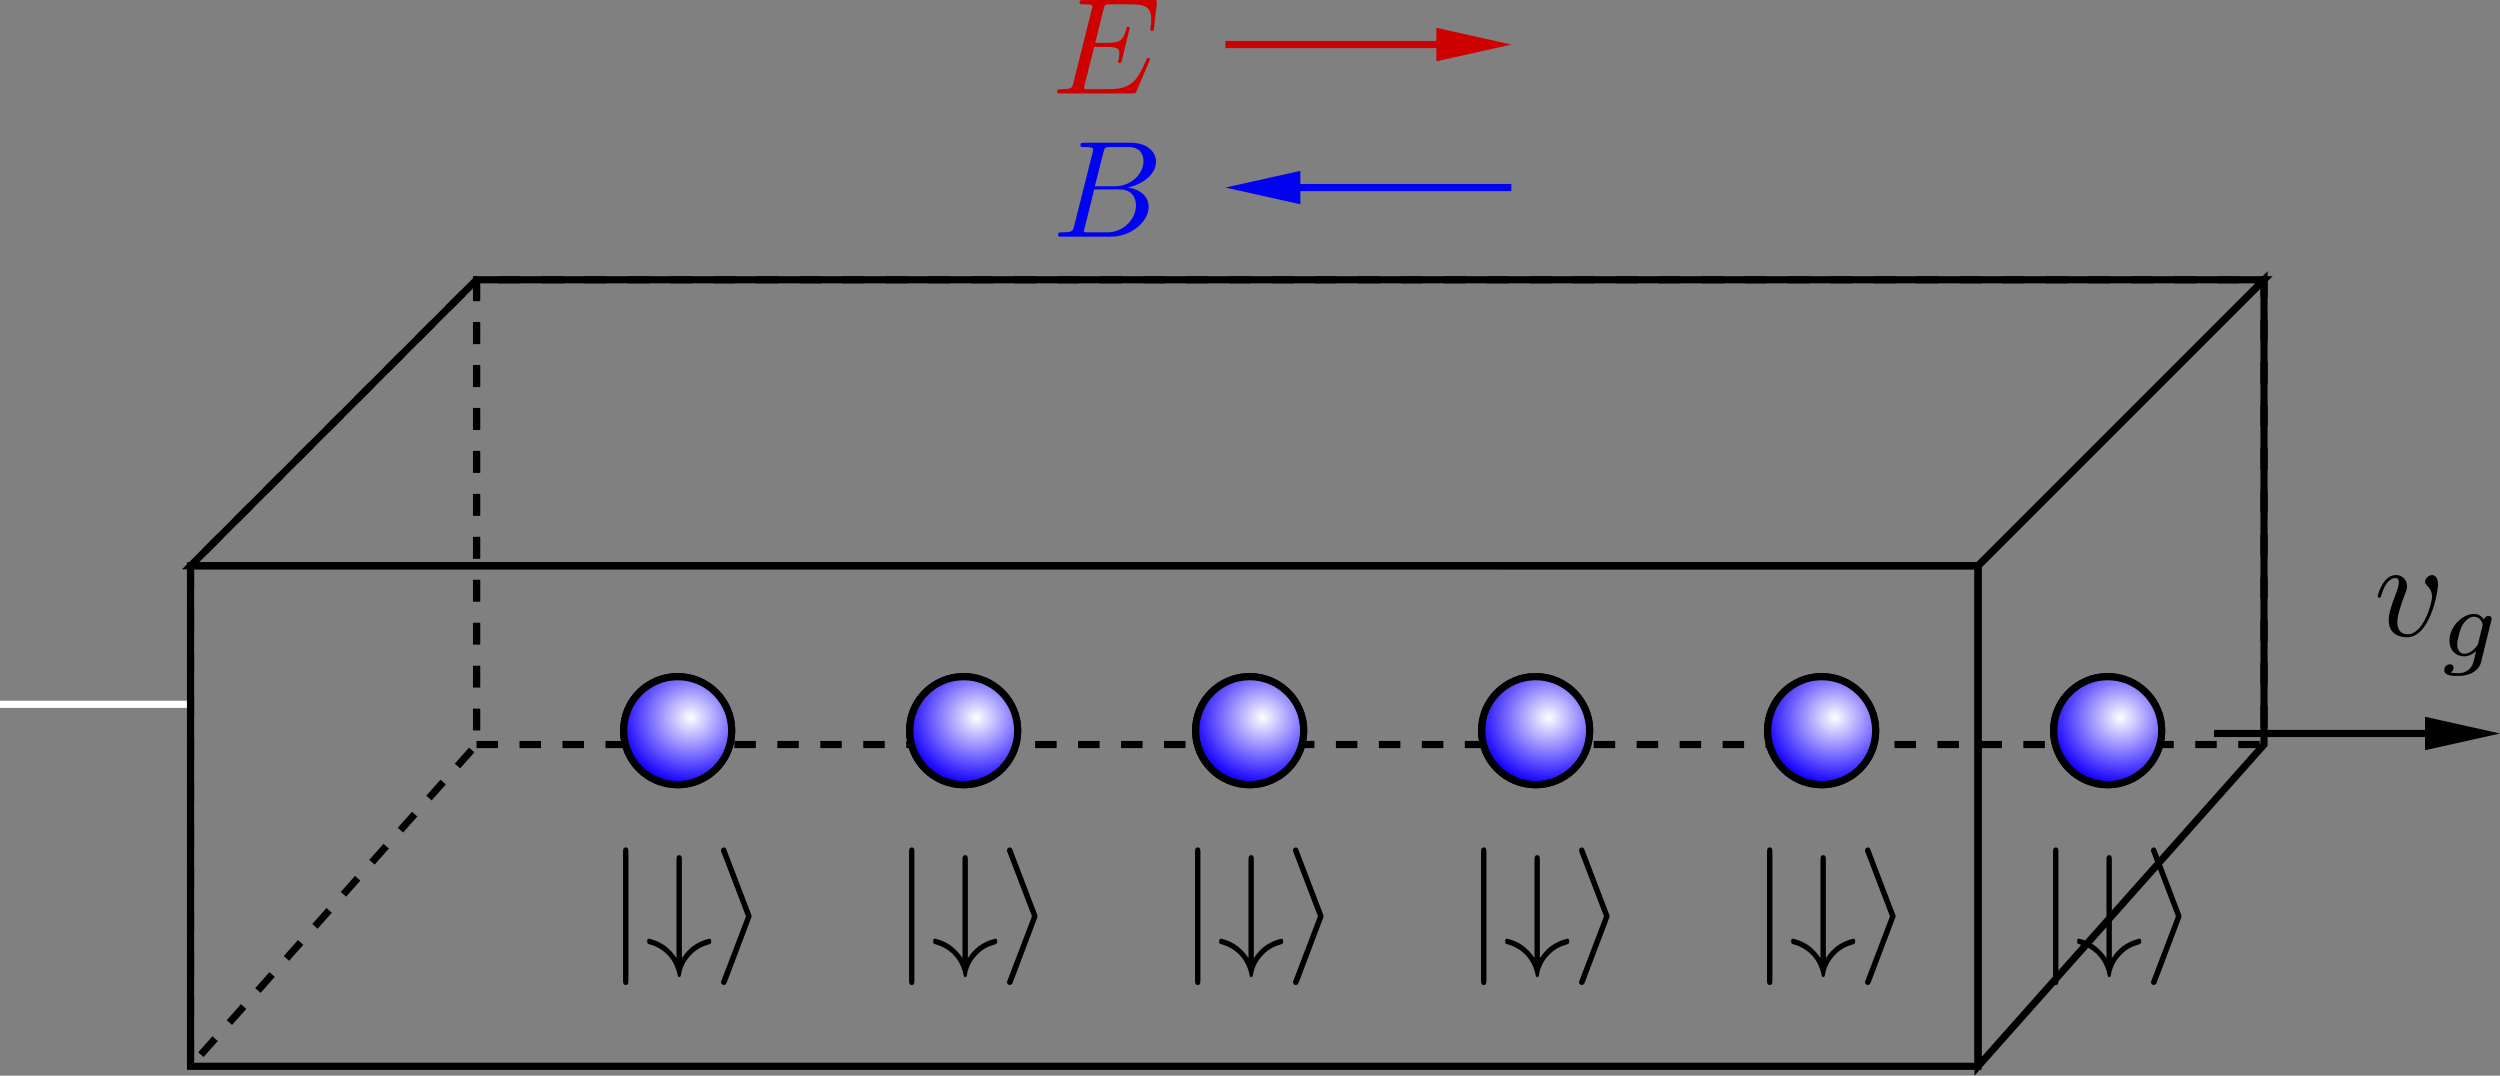 <?xml version="1.0" encoding="UTF-8" standalone="no"?>
<!-- Created with Inkscape (http://www.inkscape.org/) -->

<svg
   width="92.512mm"
   height="39.806mm"
   viewBox="0 0 92.512 39.806"
   version="1.1"
   id="svg3048"
   inkscape:version="1.2.2 (732a01da63, 2022-12-09)"
   sodipodi:docname="SpinPump4.svg"
   xmlns:inkscape="http://www.inkscape.org/namespaces/inkscape"
   xmlns:sodipodi="http://sodipodi.sourceforge.net/DTD/sodipodi-0.dtd"
   xmlns:xlink="http://www.w3.org/1999/xlink"
   xmlns="http://www.w3.org/2000/svg"
   xmlns:svg="http://www.w3.org/2000/svg"
   xmlns:ns2="http://www.iki.fi/pav/software/textext/">
  <rect x="0" y="0" width="92.512" height="39.806" fill="#808080" stroke="none"/>
  <sodipodi:namedview
     id="namedview3050"
     pagecolor="#ffffff"
     bordercolor="#666666"
     borderopacity="1.0"
     inkscape:showpageshadow="2"
     inkscape:pageopacity="0.0"
     inkscape:pagecheckerboard="0"
     inkscape:deskcolor="#d1d1d1"
     inkscape:document-units="mm"
     showgrid="false"
     inkscape:zoom="11.829661"
     inkscape:cx="310.99792"
     inkscape:cy="116.06419"
     inkscape:window-width="3840"
     inkscape:window-height="2054"
     inkscape:window-x="-11"
     inkscape:window-y="-11"
     inkscape:window-maximized="1"
     inkscape:current-layer="layer1">
    <inkscape:grid
       type="xygrid"
       id="grid3169"
       originx="-35.282"
       originy="-95.48" />
  </sodipodi:namedview>
  <defs
     id="defs3045">
    <linearGradient
       inkscape:collect="always"
       id="linearGradient5459">
      <stop
         style="stop-color:#ffffff;stop-opacity:1;"
         offset="0"
         id="stop5455" />
      <stop
         style="stop-color:#ffffff;stop-opacity:0;"
         offset="1"
         id="stop5457" />
    </linearGradient>
    <radialGradient
       inkscape:collect="always"
       xlink:href="#linearGradient5459"
       id="radialGradient5461"
       cx="168.408"
       cy="107.294"
       fx="168.408"
       fy="107.294"
       r="2.132"
       gradientUnits="userSpaceOnUse"
       gradientTransform="matrix(1.229,0.009,-0.008,1.153,-50.852,-17.891)" />
    <radialGradient
       inkscape:collect="always"
       xlink:href="#linearGradient5459"
       id="radialGradient5461-4"
       cx="168.408"
       cy="107.294"
       fx="168.408"
       fy="107.294"
       r="2.132"
       gradientUnits="userSpaceOnUse"
       gradientTransform="matrix(1.229,0.009,-0.008,1.153,-50.852,-17.891)" />
    <radialGradient
       inkscape:collect="always"
       xlink:href="#linearGradient5459"
       id="radialGradient5461-0"
       cx="168.408"
       cy="107.294"
       fx="168.408"
       fy="107.294"
       r="2.132"
       gradientUnits="userSpaceOnUse"
       gradientTransform="matrix(1.229,0.009,-0.008,1.153,-50.852,-17.891)" />
    <radialGradient
       inkscape:collect="always"
       xlink:href="#linearGradient5459"
       id="radialGradient5461-8"
       cx="168.408"
       cy="107.294"
       fx="168.408"
       fy="107.294"
       r="2.132"
       gradientUnits="userSpaceOnUse"
       gradientTransform="matrix(1.229,0.009,-0.008,1.153,-50.852,-17.891)" />
    <radialGradient
       inkscape:collect="always"
       xlink:href="#linearGradient5459"
       id="radialGradient5461-9"
       cx="168.408"
       cy="107.294"
       fx="168.408"
       fy="107.294"
       r="2.132"
       gradientUnits="userSpaceOnUse"
       gradientTransform="matrix(1.229,0.009,-0.008,1.153,-50.852,-17.891)" />
    <radialGradient
       inkscape:collect="always"
       xlink:href="#linearGradient5459"
       id="radialGradient5461-97"
       cx="168.408"
       cy="107.294"
       fx="168.408"
       fy="107.294"
       r="2.132"
       gradientUnits="userSpaceOnUse"
       gradientTransform="matrix(1.229,0.009,-0.008,1.153,-50.852,-17.891)" />
    <g
       id="id-969efd98-0901-493e-bcdd-b09c48d19f83-3">
      <g
         id="id-62ccfd7e-7604-4a81-bb49-007d96500867-7" />
      <g
         id="id-c8d5631d-e138-46bd-8c0a-946e062a2c41-0">
        <path
           d="m 1.578,-7.125 c 0,-0.172 0,-0.359 -0.188,-0.359 -0.203,0 -0.203,0.188 -0.203,0.359 v 9.266 c 0,0.172 0,0.359 0.203,0.359 0.188,0 0.188,-0.188 0.188,-0.359 z m 0,0"
           id="id-8ac73ca8-c2a0-4925-aa65-4b3d225bc723-8" />
      </g>
      <g
         id="id-ed4c0d74-7303-4580-a081-0da7b30b6fe5-1">
        <path
           d="m 2.688,-5.531 c 0.25,0.375 0.516,0.656 0.766,0.844 0.609,0.453 1.219,0.562 1.234,0.562 0.125,0 0.125,-0.109 0.125,-0.188 0,-0.156 0,-0.172 -0.234,-0.25 C 3.906,-4.75 3.516,-5.109 3.297,-5.359 2.781,-5.906 2.656,-6.5 2.609,-6.812 2.594,-6.875 2.547,-6.906 2.5,-6.906 c -0.094,0 -0.109,0.062 -0.125,0.172 C 2.141,-5.625 1.438,-4.844 0.344,-4.531 0.188,-4.484 0.172,-4.484 0.172,-4.312 c 0,0.078 0,0.188 0.125,0.188 0.016,0 0.609,-0.109 1.172,-0.516 0.328,-0.25 0.609,-0.547 0.828,-0.891 v 7.109 c 0,0.172 0,0.359 0.203,0.359 0.188,0 0.188,-0.188 0.188,-0.359 z m 0,0"
           id="id-cd944be6-a9c3-47bb-acf3-eb42575a470c-6" />
      </g>
      <g
         id="id-6c36c9cf-3ffa-4156-a030-cec721216f88-2">
        <path
           d="M 2.719,-2.328 C 2.766,-2.438 2.766,-2.469 2.766,-2.5 c 0,-0.016 0,-0.047 -0.047,-0.156 L 0.984,-7.25 c -0.062,-0.172 -0.125,-0.234 -0.234,-0.234 -0.109,0 -0.203,0.094 -0.203,0.203 0,0.031 0,0.047 0.047,0.156 L 2.359,-2.5 0.594,2.109 C 0.547,2.219 0.547,2.25 0.547,2.297 0.547,2.406 0.641,2.5 0.75,2.5 0.875,2.5 0.922,2.391 0.953,2.297 Z m 0,0"
           id="id-7551c8e7-706e-4b1f-bf51-e225e45aeea7-1" />
      </g>
    </g>
    <g
       id="id-969efd98-0901-493e-bcdd-b09c48d19f83-9">
      <g
         id="id-62ccfd7e-7604-4a81-bb49-007d96500867-0" />
      <g
         id="id-c8d5631d-e138-46bd-8c0a-946e062a2c41-9">
        <path
           d="m 1.578,-7.125 c 0,-0.172 0,-0.359 -0.188,-0.359 -0.203,0 -0.203,0.188 -0.203,0.359 v 9.266 c 0,0.172 0,0.359 0.203,0.359 0.188,0 0.188,-0.188 0.188,-0.359 z m 0,0"
           id="id-8ac73ca8-c2a0-4925-aa65-4b3d225bc723-84" />
      </g>
      <g
         id="id-ed4c0d74-7303-4580-a081-0da7b30b6fe5-6">
        <path
           d="m 2.688,-5.531 c 0.25,0.375 0.516,0.656 0.766,0.844 0.609,0.453 1.219,0.562 1.234,0.562 0.125,0 0.125,-0.109 0.125,-0.188 0,-0.156 0,-0.172 -0.234,-0.25 C 3.906,-4.75 3.516,-5.109 3.297,-5.359 2.781,-5.906 2.656,-6.5 2.609,-6.812 2.594,-6.875 2.547,-6.906 2.5,-6.906 c -0.094,0 -0.109,0.062 -0.125,0.172 C 2.141,-5.625 1.438,-4.844 0.344,-4.531 0.188,-4.484 0.172,-4.484 0.172,-4.312 c 0,0.078 0,0.188 0.125,0.188 0.016,0 0.609,-0.109 1.172,-0.516 0.328,-0.25 0.609,-0.547 0.828,-0.891 v 7.109 c 0,0.172 0,0.359 0.203,0.359 0.188,0 0.188,-0.188 0.188,-0.359 z m 0,0"
           id="id-cd944be6-a9c3-47bb-acf3-eb42575a470c-4" />
      </g>
      <g
         id="id-6c36c9cf-3ffa-4156-a030-cec721216f88-3">
        <path
           d="M 2.719,-2.328 C 2.766,-2.438 2.766,-2.469 2.766,-2.5 c 0,-0.016 0,-0.047 -0.047,-0.156 L 0.984,-7.25 c -0.062,-0.172 -0.125,-0.234 -0.234,-0.234 -0.109,0 -0.203,0.094 -0.203,0.203 0,0.031 0,0.047 0.047,0.156 L 2.359,-2.5 0.594,2.109 C 0.547,2.219 0.547,2.25 0.547,2.297 0.547,2.406 0.641,2.5 0.75,2.5 0.875,2.5 0.922,2.391 0.953,2.297 Z m 0,0"
           id="id-7551c8e7-706e-4b1f-bf51-e225e45aeea7-2" />
      </g>
    </g>
    <g
       id="id-969efd98-0901-493e-bcdd-b09c48d19f83-7">
      <g
         id="id-62ccfd7e-7604-4a81-bb49-007d96500867-1" />
      <g
         id="id-c8d5631d-e138-46bd-8c0a-946e062a2c41-4">
        <path
           d="m 1.578,-7.125 c 0,-0.172 0,-0.359 -0.188,-0.359 -0.203,0 -0.203,0.188 -0.203,0.359 v 9.266 c 0,0.172 0,0.359 0.203,0.359 0.188,0 0.188,-0.188 0.188,-0.359 z m 0,0"
           id="id-8ac73ca8-c2a0-4925-aa65-4b3d225bc723-2" />
      </g>
      <g
         id="id-ed4c0d74-7303-4580-a081-0da7b30b6fe5-0">
        <path
           d="m 2.688,-5.531 c 0.25,0.375 0.516,0.656 0.766,0.844 0.609,0.453 1.219,0.562 1.234,0.562 0.125,0 0.125,-0.109 0.125,-0.188 0,-0.156 0,-0.172 -0.234,-0.25 C 3.906,-4.75 3.516,-5.109 3.297,-5.359 2.781,-5.906 2.656,-6.5 2.609,-6.812 2.594,-6.875 2.547,-6.906 2.5,-6.906 c -0.094,0 -0.109,0.062 -0.125,0.172 C 2.141,-5.625 1.438,-4.844 0.344,-4.531 0.188,-4.484 0.172,-4.484 0.172,-4.312 c 0,0.078 0,0.188 0.125,0.188 0.016,0 0.609,-0.109 1.172,-0.516 0.328,-0.25 0.609,-0.547 0.828,-0.891 v 7.109 c 0,0.172 0,0.359 0.203,0.359 0.188,0 0.188,-0.188 0.188,-0.359 z m 0,0"
           id="id-cd944be6-a9c3-47bb-acf3-eb42575a470c-49" />
      </g>
      <g
         id="id-6c36c9cf-3ffa-4156-a030-cec721216f88-1">
        <path
           d="M 2.719,-2.328 C 2.766,-2.438 2.766,-2.469 2.766,-2.5 c 0,-0.016 0,-0.047 -0.047,-0.156 L 0.984,-7.25 c -0.062,-0.172 -0.125,-0.234 -0.234,-0.234 -0.109,0 -0.203,0.094 -0.203,0.203 0,0.031 0,0.047 0.047,0.156 L 2.359,-2.5 0.594,2.109 C 0.547,2.219 0.547,2.25 0.547,2.297 0.547,2.406 0.641,2.5 0.75,2.5 0.875,2.5 0.922,2.391 0.953,2.297 Z m 0,0"
           id="id-7551c8e7-706e-4b1f-bf51-e225e45aeea7-6" />
      </g>
    </g>
    <g
       id="id-969efd98-0901-493e-bcdd-b09c48d19f83-0">
      <g
         id="id-62ccfd7e-7604-4a81-bb49-007d96500867-75" />
      <g
         id="id-c8d5631d-e138-46bd-8c0a-946e062a2c41-3">
        <path
           d="m 1.578,-7.125 c 0,-0.172 0,-0.359 -0.188,-0.359 -0.203,0 -0.203,0.188 -0.203,0.359 v 9.266 c 0,0.172 0,0.359 0.203,0.359 0.188,0 0.188,-0.188 0.188,-0.359 z m 0,0"
           id="id-8ac73ca8-c2a0-4925-aa65-4b3d225bc723-6" />
      </g>
      <g
         id="id-ed4c0d74-7303-4580-a081-0da7b30b6fe5-69">
        <path
           d="m 2.688,-5.531 c 0.25,0.375 0.516,0.656 0.766,0.844 0.609,0.453 1.219,0.562 1.234,0.562 0.125,0 0.125,-0.109 0.125,-0.188 0,-0.156 0,-0.172 -0.234,-0.25 C 3.906,-4.75 3.516,-5.109 3.297,-5.359 2.781,-5.906 2.656,-6.5 2.609,-6.812 2.594,-6.875 2.547,-6.906 2.5,-6.906 c -0.094,0 -0.109,0.062 -0.125,0.172 C 2.141,-5.625 1.438,-4.844 0.344,-4.531 0.188,-4.484 0.172,-4.484 0.172,-4.312 c 0,0.078 0,0.188 0.125,0.188 0.016,0 0.609,-0.109 1.172,-0.516 0.328,-0.25 0.609,-0.547 0.828,-0.891 v 7.109 c 0,0.172 0,0.359 0.203,0.359 0.188,0 0.188,-0.188 0.188,-0.359 z m 0,0"
           id="id-cd944be6-a9c3-47bb-acf3-eb42575a470c-2" />
      </g>
      <g
         id="id-6c36c9cf-3ffa-4156-a030-cec721216f88-22">
        <path
           d="M 2.719,-2.328 C 2.766,-2.438 2.766,-2.469 2.766,-2.5 c 0,-0.016 0,-0.047 -0.047,-0.156 L 0.984,-7.25 c -0.062,-0.172 -0.125,-0.234 -0.234,-0.234 -0.109,0 -0.203,0.094 -0.203,0.203 0,0.031 0,0.047 0.047,0.156 L 2.359,-2.5 0.594,2.109 C 0.547,2.219 0.547,2.25 0.547,2.297 0.547,2.406 0.641,2.5 0.75,2.5 0.875,2.5 0.922,2.391 0.953,2.297 Z m 0,0"
           id="id-7551c8e7-706e-4b1f-bf51-e225e45aeea7-66" />
      </g>
    </g>
    <g
       id="id-969efd98-0901-493e-bcdd-b09c48d19f83-4">
      <g
         id="id-62ccfd7e-7604-4a81-bb49-007d96500867-3" />
      <g
         id="id-c8d5631d-e138-46bd-8c0a-946e062a2c41-7">
        <path
           d="m 1.578,-7.125 c 0,-0.172 0,-0.359 -0.188,-0.359 -0.203,0 -0.203,0.188 -0.203,0.359 v 9.266 c 0,0.172 0,0.359 0.203,0.359 0.188,0 0.188,-0.188 0.188,-0.359 z m 0,0"
           id="id-8ac73ca8-c2a0-4925-aa65-4b3d225bc723-4" />
      </g>
      <g
         id="id-ed4c0d74-7303-4580-a081-0da7b30b6fe5-62">
        <path
           d="m 2.688,-5.531 c 0.25,0.375 0.516,0.656 0.766,0.844 0.609,0.453 1.219,0.562 1.234,0.562 0.125,0 0.125,-0.109 0.125,-0.188 0,-0.156 0,-0.172 -0.234,-0.25 C 3.906,-4.75 3.516,-5.109 3.297,-5.359 2.781,-5.906 2.656,-6.5 2.609,-6.812 2.594,-6.875 2.547,-6.906 2.5,-6.906 c -0.094,0 -0.109,0.062 -0.125,0.172 C 2.141,-5.625 1.438,-4.844 0.344,-4.531 0.188,-4.484 0.172,-4.484 0.172,-4.312 c 0,0.078 0,0.188 0.125,0.188 0.016,0 0.609,-0.109 1.172,-0.516 0.328,-0.25 0.609,-0.547 0.828,-0.891 v 7.109 c 0,0.172 0,0.359 0.203,0.359 0.188,0 0.188,-0.188 0.188,-0.359 z m 0,0"
           id="id-cd944be6-a9c3-47bb-acf3-eb42575a470c-3" />
      </g>
      <g
         id="id-6c36c9cf-3ffa-4156-a030-cec721216f88-33">
        <path
           d="M 2.719,-2.328 C 2.766,-2.438 2.766,-2.469 2.766,-2.5 c 0,-0.016 0,-0.047 -0.047,-0.156 L 0.984,-7.25 c -0.062,-0.172 -0.125,-0.234 -0.234,-0.234 -0.109,0 -0.203,0.094 -0.203,0.203 0,0.031 0,0.047 0.047,0.156 L 2.359,-2.5 0.594,2.109 C 0.547,2.219 0.547,2.25 0.547,2.297 0.547,2.406 0.641,2.5 0.75,2.5 0.875,2.5 0.922,2.391 0.953,2.297 Z m 0,0"
           id="id-7551c8e7-706e-4b1f-bf51-e225e45aeea7-9" />
      </g>
    </g>
    <g
       id="id-f8714242-7531-43ce-9757-dea19c990d0f-9">
      <g
         id="id-d3b7a4a8-a497-4fa6-a5d0-d47780d00ad8-3" />
      <g
         id="id-2752cf6b-f67e-4024-a723-6c070669f81a-0">
        <path
           d="m 4.672,-3.703 c 0,-0.547 -0.266,-0.703 -0.438,-0.703 -0.25,0 -0.5,0.266 -0.5,0.484 0,0.125 0.047,0.188 0.156,0.297 0.219,0.203 0.344,0.453 0.344,0.812 0,0.422 -0.609,2.703 -1.766,2.703 -0.516,0 -0.75,-0.344 -0.75,-0.875 0,-0.547 0.281,-1.281 0.578,-2.109 0.078,-0.172 0.125,-0.312 0.125,-0.5 0,-0.438 -0.312,-0.812 -0.812,-0.812 -0.938,0 -1.312,1.453 -1.312,1.531 0,0.109 0.094,0.109 0.109,0.109 0.109,0 0.109,-0.031 0.156,-0.188 0.297,-1 0.719,-1.234 1.016,-1.234 0.078,0 0.25,0 0.25,0.312 0,0.25 -0.109,0.531 -0.172,0.703 -0.438,1.156 -0.562,1.609 -0.562,2.047 0,1.078 0.875,1.234 1.328,1.234 1.672,0 2.25,-3.297 2.25,-3.812 z m 0,0"
           id="id-a9852e09-522c-4a08-a5f5-e7625792a201-0" />
      </g>
      <g
         id="id-f0826ccf-d7ac-4d8e-9a71-ebaa8add7b52-3" />
      <g
         id="id-2f93f8a5-2087-4d8a-9839-764a731ce15b-4">
        <path
           d="m 3.703,-2.578 c 0.031,-0.094 0.031,-0.125 0.031,-0.141 0,-0.156 -0.125,-0.219 -0.234,-0.219 -0.156,0 -0.297,0.125 -0.328,0.266 -0.109,-0.188 -0.344,-0.406 -0.719,-0.406 -0.859,0 -1.781,0.938 -1.781,1.938 0,0.719 0.484,1.141 1.062,1.141 0.328,0 0.625,-0.156 0.875,-0.375 L 2.453,0.25 C 2.375,0.547 2.328,0.734 2.062,0.969 c -0.312,0.25 -0.609,0.25 -0.781,0.25 -0.312,0 -0.406,-0.016 -0.531,-0.047 0.172,-0.078 0.219,-0.25 0.219,-0.344 0,-0.172 -0.125,-0.25 -0.266,-0.25 C 0.5,0.578 0.297,0.734 0.297,1 c 0,0.422 0.609,0.422 1,0.422 1.094,0 1.547,-0.562 1.656,-0.953 z M 2.75,-0.922 c -0.031,0.094 -0.031,0.109 -0.156,0.25 C 2.359,-0.375 2.016,-0.188 1.75,-0.188 c -0.344,0 -0.516,-0.312 -0.516,-0.672 0,-0.297 0.188,-1.078 0.375,-1.391 0.281,-0.484 0.609,-0.625 0.844,-0.625 0.5,0 0.625,0.516 0.625,0.594 0,0.016 0,0.016 -0.016,0.094 z m 0,0"
           id="id-5c766126-f9ee-4fd0-a022-25bfbb731e4f-0" />
      </g>
    </g>
    <g
       id="id-f2592fa7-bae8-4e09-90af-5f1845427a3e-6">
      <g
         id="id-1bef1016-31c8-4de2-bb88-32daeca39ff5-4" />
      <g
         id="id-cfe29d65-2a96-4823-8323-cae9078e4e94-9">
        <path
           d="M 7.062,-2.328 C 7.078,-2.375 7.109,-2.438 7.109,-2.469 c 0,0 0,-0.109 -0.125,-0.109 -0.094,0 -0.109,0.062 -0.125,0.125 C 6.203,-0.984 5.844,-0.312 4.141,-0.312 H 2.688 c -0.141,0 -0.172,0 -0.219,0 -0.109,-0.016 -0.141,-0.031 -0.141,-0.109 0,-0.031 0,-0.047 0.047,-0.219 L 3.062,-3.375 h 0.984 c 0.844,0 0.844,0.219 0.844,0.469 0,0.062 0,0.188 -0.062,0.484 C 4.812,-2.375 4.797,-2.344 4.797,-2.312 c 0,0.047 0.031,0.109 0.125,0.109 C 5,-2.203 5.031,-2.25 5.078,-2.406 l 0.562,-2.328 c 0,-0.062 -0.047,-0.109 -0.125,-0.109 -0.078,0 -0.109,0.062 -0.125,0.172 -0.219,0.766 -0.391,1 -1.312,1 h -0.938 l 0.594,-2.406 C 3.828,-6.438 3.844,-6.469 4.281,-6.469 H 5.688 c 1.203,0 1.516,0.281 1.516,1.109 0,0.234 0,0.25 -0.047,0.531 0,0.047 -0.016,0.125 -0.016,0.172 0,0.047 0.031,0.125 0.125,0.125 0.109,0 0.125,-0.062 0.141,-0.25 L 7.609,-6.516 C 7.641,-6.781 7.594,-6.781 7.344,-6.781 H 2.297 c -0.188,0 -0.297,0 -0.297,0.203 0,0.109 0.094,0.109 0.281,0.109 0.375,0 0.656,0 0.656,0.172 0,0.047 0,0.062 -0.062,0.25 L 1.562,-0.781 c -0.094,0.391 -0.109,0.469 -0.906,0.469 -0.172,0 -0.281,0 -0.281,0.188 C 0.375,0 0.469,0 0.656,0 h 5.172 c 0.234,0 0.25,-0.016 0.312,-0.172 z m 0,0"
           id="id-b79cb563-3709-4dcb-8221-9f2fc57231e7-3" />
      </g>
    </g>
  </defs>
  <g
     inkscape:label="Layer 1"
     inkscape:groupmode="layer"
     id="layer1"
     transform="translate(-35.282,-95.48)">
    <path
       style="fill:none;stroke:#ffffff;stroke-width:0.265px;stroke-linecap:butt;stroke-linejoin:miter;stroke-opacity:1"
       d="m 35.282,121.543 h 7.052"
       id="path15016"
       sodipodi:nodetypes="cc" />
    <path
       style="fill:none;stroke:#000000;stroke-width:0.265px;stroke-linecap:butt;stroke-linejoin:miter;stroke-opacity:1"
       d="M 42.333,116.417 H 108.479 V 134.938 H 42.333 Z"
       id="path3234" />
    <path
       style="fill:none;stroke:#000000;stroke-width:0.265px;stroke-linecap:butt;stroke-linejoin:miter;stroke-opacity:1"
       d="M 108.479,116.417 119.062,105.833 H 52.917 l -10.583,10.583 z"
       id="path3236"
       sodipodi:nodetypes="ccccc" />
    <path
       style="fill:none;stroke:#000000;stroke-width:0.265px;stroke-linecap:butt;stroke-linejoin:miter;stroke-opacity:1"
       d="m 108.479,134.938 10.583,-11.906 v -17.198 l -10.583,10.583 z"
       id="path3334" />
    <path
       style="fill:none;stroke:#000000;stroke-width:0.265px;stroke-linecap:butt;stroke-linejoin:miter;stroke-dasharray:0.794, 0.794;stroke-dashoffset:0;stroke-opacity:1"
       d="m 52.917,105.833 v 17.198 L 42.333,134.938 v -18.521 z"
       id="path3336" />
    <path
       style="fill:none;stroke:#000000;stroke-width:0.265;stroke-linecap:butt;stroke-linejoin:miter;stroke-dasharray:0.795, 0.795;stroke-dashoffset:0;stroke-opacity:1"
       d="M 52.917,123.031 H 119.062 V 105.833 H 52.917 Z"
       id="path3338" />
    <g
       id="g5465"
       transform="translate(-94.423,14.7)">
      <circle
         style="opacity:1;fill:#1600ff;fill-opacity:1;stroke:#000000;stroke-width:0.265;stroke-linecap:round;stroke-linejoin:round;stroke-dasharray:none;stroke-dashoffset:0;stroke-opacity:1"
         id="path5408"
         cx="154.781"
         cy="107.818"
         r="2" />
      <circle
         style="fill:url(#radialGradient5461);fill-opacity:1;stroke:#000000;stroke-width:0.265;stroke-linecap:round;stroke-linejoin:round;stroke-dasharray:none;stroke-dashoffset:0;stroke-opacity:1"
         id="path5408-6"
         cx="154.781"
         cy="107.818"
         r="2" />
    </g>
    <g
       id="g5465-6"
       transform="translate(-83.84,14.7)">
      <circle
         style="opacity:1;fill:#1600ff;fill-opacity:1;stroke:#000000;stroke-width:0.265;stroke-linecap:round;stroke-linejoin:round;stroke-dasharray:none;stroke-dashoffset:0;stroke-opacity:1"
         id="path5408-1"
         cx="154.781"
         cy="107.818"
         r="2" />
      <circle
         style="fill:url(#radialGradient5461-4);fill-opacity:1;stroke:#000000;stroke-width:0.265;stroke-linecap:round;stroke-linejoin:round;stroke-dasharray:none;stroke-dashoffset:0;stroke-opacity:1"
         id="path5408-6-8"
         cx="154.781"
         cy="107.818"
         r="2" />
    </g>
    <g
       id="g5465-5"
       transform="translate(-73.256,14.7)">
      <circle
         style="opacity:1;fill:#1600ff;fill-opacity:1;stroke:#000000;stroke-width:0.265;stroke-linecap:round;stroke-linejoin:round;stroke-dasharray:none;stroke-dashoffset:0;stroke-opacity:1"
         id="path5408-15"
         cx="154.781"
         cy="107.818"
         r="2" />
      <circle
         style="fill:url(#radialGradient5461-0);fill-opacity:1;stroke:#000000;stroke-width:0.265;stroke-linecap:round;stroke-linejoin:round;stroke-dasharray:none;stroke-dashoffset:0;stroke-opacity:1"
         id="path5408-6-2"
         cx="154.781"
         cy="107.818"
         r="2" />
    </g>
    <g
       id="g5465-4"
       transform="translate(-62.673,14.7)">
      <circle
         style="opacity:1;fill:#1600ff;fill-opacity:1;stroke:#000000;stroke-width:0.265;stroke-linecap:round;stroke-linejoin:round;stroke-dasharray:none;stroke-dashoffset:0;stroke-opacity:1"
         id="path5408-0"
         cx="154.781"
         cy="107.818"
         r="2" />
      <circle
         style="fill:url(#radialGradient5461-8);fill-opacity:1;stroke:#000000;stroke-width:0.265;stroke-linecap:round;stroke-linejoin:round;stroke-dasharray:none;stroke-dashoffset:0;stroke-opacity:1"
         id="path5408-6-84"
         cx="154.781"
         cy="107.818"
         r="2" />
    </g>
    <g
       id="g5465-3"
       transform="translate(-52.09,14.7)">
      <circle
         style="opacity:1;fill:#1600ff;fill-opacity:1;stroke:#000000;stroke-width:0.265;stroke-linecap:round;stroke-linejoin:round;stroke-dasharray:none;stroke-dashoffset:0;stroke-opacity:1"
         id="path5408-7"
         cx="154.781"
         cy="107.818"
         r="2" />
      <circle
         style="fill:url(#radialGradient5461-9);fill-opacity:1;stroke:#000000;stroke-width:0.265;stroke-linecap:round;stroke-linejoin:round;stroke-dasharray:none;stroke-dashoffset:0;stroke-opacity:1"
         id="path5408-6-0"
         cx="154.781"
         cy="107.818"
         r="2" />
    </g>
    <g
       id="g5465-7"
       transform="translate(-41.506,14.7)">
      <circle
         style="opacity:1;fill:#1600ff;fill-opacity:1;stroke:#000000;stroke-width:0.265;stroke-linecap:round;stroke-linejoin:round;stroke-dasharray:none;stroke-dashoffset:0;stroke-opacity:1"
         id="path5408-3"
         cx="154.781"
         cy="107.818"
         r="2" />
      <circle
         style="fill:url(#radialGradient5461-97);fill-opacity:1;stroke:#000000;stroke-width:0.265;stroke-linecap:round;stroke-linejoin:round;stroke-dasharray:none;stroke-dashoffset:0;stroke-opacity:1"
         id="path5408-6-26"
         cx="154.781"
         cy="107.818"
         r="2" />
    </g>
    <g
       id="g5675"
       transform="translate(-7.144,0.914)">
      <path
         style="fill:#000000;fill-opacity:1;stroke:none;stroke-width:0.185px;stroke-linecap:butt;stroke-linejoin:miter;stroke-opacity:1"
         d="m 132.163,121.09 2.774,0.619 -2.774,0.619 z"
         id="path5669" />
      <path
         style="fill:none;stroke:#000000;stroke-width:0.265px;stroke-linecap:butt;stroke-linejoin:miter;stroke-opacity:1"
         d="m 132.292,121.708 h -7.937"
         id="path5671" />
    </g>
    <g
       id="g5675-2"
       transform="matrix(-1,0,0,1,215.564,-19.288)">
      <path
         style="fill:#0002f0;fill-opacity:1;stroke:none;stroke-width:0.185px;stroke-linecap:butt;stroke-linejoin:miter;stroke-opacity:1"
         d="m 132.163,121.09 2.774,0.619 -2.774,0.619 z"
         id="path5669-9" />
      <path
         style="fill:none;stroke:#0002f0;stroke-width:0.265px;stroke-linecap:butt;stroke-linejoin:miter;stroke-opacity:1"
         d="m 132.292,121.708 h -7.937"
         id="path5671-8" />
    </g>
    <g
       id="g5675-2-4"
       transform="translate(-43.728,-24.58)">
      <path
         style="fill:#cf0000;fill-opacity:1;stroke:none;stroke-width:0.185px;stroke-linecap:butt;stroke-linejoin:miter;stroke-opacity:1"
         d="m 132.163,121.09 2.774,0.619 -2.774,0.619 z"
         id="path5669-9-4" />
      <path
         style="fill:none;stroke:#cf0000;stroke-width:0.265px;stroke-linecap:butt;stroke-linejoin:miter;stroke-opacity:1"
         d="m 132.292,121.708 h -7.937"
         id="path5671-8-3" />
    </g>
    <g
       transform="matrix(0.51,0,0,0.51,123.27,116.759)"
       ns2:version="1.3.0"
       ns2:texconverter="pdflatex"
       ns2:pdfconverter="inkscape"
       ns2:text="$v_g$"
       ns2:preamble="C:\Users\Sascha\AppData\Roaming\inkscape\extensions\textext\default_packages.tex"
       ns2:scale="2.8923912297874024"
       ns2:alignment="middle center"
       ns2:inkscapeversion="1.2.2"
       ns2:jacobian_sqrt="1.02037"
       id="g6522">
      <defs
         id="id-e1402299-7614-47c6-9ba9-6312ddfef2c9">
        <g
           id="id-f8714242-7531-43ce-9757-dea19c990d0f">
          <g
             id="id-d3b7a4a8-a497-4fa6-a5d0-d47780d00ad8" />
          <g
             id="id-2752cf6b-f67e-4024-a723-6c070669f81a">
            <path
               d="m 4.672,-3.703 c 0,-0.547 -0.266,-0.703 -0.438,-0.703 -0.25,0 -0.5,0.266 -0.5,0.484 0,0.125 0.047,0.188 0.156,0.297 0.219,0.203 0.344,0.453 0.344,0.812 0,0.422 -0.609,2.703 -1.766,2.703 -0.516,0 -0.75,-0.344 -0.75,-0.875 0,-0.547 0.281,-1.281 0.578,-2.109 0.078,-0.172 0.125,-0.312 0.125,-0.5 0,-0.438 -0.312,-0.812 -0.812,-0.812 -0.938,0 -1.312,1.453 -1.312,1.531 0,0.109 0.094,0.109 0.109,0.109 0.109,0 0.109,-0.031 0.156,-0.188 0.297,-1 0.719,-1.234 1.016,-1.234 0.078,0 0.25,0 0.25,0.312 0,0.25 -0.109,0.531 -0.172,0.703 -0.438,1.156 -0.562,1.609 -0.562,2.047 0,1.078 0.875,1.234 1.328,1.234 1.672,0 2.25,-3.297 2.25,-3.812 z m 0,0"
               id="id-a9852e09-522c-4a08-a5f5-e7625792a201" />
          </g>
          <g
             id="id-f0826ccf-d7ac-4d8e-9a71-ebaa8add7b52" />
          <g
             id="id-2f93f8a5-2087-4d8a-9839-764a731ce15b">
            <path
               d="m 3.703,-2.578 c 0.031,-0.094 0.031,-0.125 0.031,-0.141 0,-0.156 -0.125,-0.219 -0.234,-0.219 -0.156,0 -0.297,0.125 -0.328,0.266 -0.109,-0.188 -0.344,-0.406 -0.719,-0.406 -0.859,0 -1.781,0.938 -1.781,1.938 0,0.719 0.484,1.141 1.062,1.141 0.328,0 0.625,-0.156 0.875,-0.375 L 2.453,0.25 C 2.375,0.547 2.328,0.734 2.062,0.969 c -0.312,0.25 -0.609,0.25 -0.781,0.25 -0.312,0 -0.406,-0.016 -0.531,-0.047 0.172,-0.078 0.219,-0.25 0.219,-0.344 0,-0.172 -0.125,-0.25 -0.266,-0.25 C 0.5,0.578 0.297,0.734 0.297,1 c 0,0.422 0.609,0.422 1,0.422 1.094,0 1.547,-0.562 1.656,-0.953 z M 2.75,-0.922 c -0.031,0.094 -0.031,0.109 -0.156,0.25 C 2.359,-0.375 2.016,-0.188 1.75,-0.188 c -0.344,0 -0.516,-0.312 -0.516,-0.672 0,-0.297 0.188,-1.078 0.375,-1.391 0.281,-0.484 0.609,-0.625 0.844,-0.625 0.5,0 0.625,0.516 0.625,0.594 0,0.016 0,0.016 -0.016,0.094 z m 0,0"
               id="id-5c766126-f9ee-4fd0-a022-25bfbb731e4f" />
          </g>
        </g>
      </defs>
      <g
         fill="#000000"
         fill-opacity="1"
         id="id-7da0c47a-1558-49c6-b3de-4717e2af17a4"
         transform="translate(-149.009,-130.359)">
        <g
           transform="translate(148.712,134.765)"
           id="g6515">
          <path
             d="m 4.672,-3.703 c 0,-0.547 -0.266,-0.703 -0.438,-0.703 -0.25,0 -0.5,0.266 -0.5,0.484 0,0.125 0.047,0.188 0.156,0.297 0.219,0.203 0.344,0.453 0.344,0.812 0,0.422 -0.609,2.703 -1.766,2.703 -0.516,0 -0.75,-0.344 -0.75,-0.875 0,-0.547 0.281,-1.281 0.578,-2.109 0.078,-0.172 0.125,-0.312 0.125,-0.5 0,-0.438 -0.312,-0.812 -0.812,-0.812 -0.938,0 -1.312,1.453 -1.312,1.531 0,0.109 0.094,0.109 0.109,0.109 0.109,0 0.109,-0.031 0.156,-0.188 0.297,-1 0.719,-1.234 1.016,-1.234 0.078,0 0.25,0 0.25,0.312 0,0.25 -0.109,0.531 -0.172,0.703 -0.438,1.156 -0.562,1.609 -0.562,2.047 0,1.078 0.875,1.234 1.328,1.234 1.672,0 2.25,-3.297 2.25,-3.812 z m 0,0"
             id="id-be504128-4d2d-433c-ab44-752252bfe8a3" />
        </g>
      </g>
      <g
         fill="#000000"
         fill-opacity="1"
         id="id-a5085c25-201d-47f9-87b1-13b8f4bcfcf4"
         transform="translate(-149.009,-130.359)">
        <g
           transform="translate(153.541,136.259)"
           id="g6519">
          <path
             d="m 3.703,-2.578 c 0.031,-0.094 0.031,-0.125 0.031,-0.141 0,-0.156 -0.125,-0.219 -0.234,-0.219 -0.156,0 -0.297,0.125 -0.328,0.266 -0.109,-0.188 -0.344,-0.406 -0.719,-0.406 -0.859,0 -1.781,0.938 -1.781,1.938 0,0.719 0.484,1.141 1.062,1.141 0.328,0 0.625,-0.156 0.875,-0.375 L 2.453,0.25 C 2.375,0.547 2.328,0.734 2.062,0.969 c -0.312,0.25 -0.609,0.25 -0.781,0.25 -0.312,0 -0.406,-0.016 -0.531,-0.047 0.172,-0.078 0.219,-0.25 0.219,-0.344 0,-0.172 -0.125,-0.25 -0.266,-0.25 C 0.5,0.578 0.297,0.734 0.297,1 c 0,0.422 0.609,0.422 1,0.422 1.094,0 1.547,-0.562 1.656,-0.953 z M 2.75,-0.922 c -0.031,0.094 -0.031,0.109 -0.156,0.25 C 2.359,-0.375 2.016,-0.188 1.75,-0.188 c -0.344,0 -0.516,-0.312 -0.516,-0.672 0,-0.297 0.188,-1.078 0.375,-1.391 0.281,-0.484 0.609,-0.625 0.844,-0.625 0.5,0 0.625,0.516 0.625,0.594 0,0.016 0,0.016 -0.016,0.094 z m 0,0"
             id="id-b0593895-8b97-4eb2-9d72-5bb9f9cd90a7" />
        </g>
      </g>
    </g>
    <g
       transform="matrix(0.51,0,0,-0.51,58.338,131.93)"
       ns2:version="1.3.0"
       ns2:texconverter="pdflatex"
       ns2:pdfconverter="inkscape"
       ns2:text="$\\ket{\\uparrow}$"
       ns2:preamble="C:\Users\Sascha\Documents\PreambleTexText.tex"
       ns2:scale="2.8923912297874024"
       ns2:alignment="middle center"
       ns2:inkscapeversion="1.2.2"
       ns2:jacobian_sqrt="1.02037"
       id="g6671">
      <defs
         id="id-c2fd109a-3ff1-44a4-b295-9a42e7cf2468">
        <g
           id="id-969efd98-0901-493e-bcdd-b09c48d19f83">
          <g
             id="id-62ccfd7e-7604-4a81-bb49-007d96500867" />
          <g
             id="id-c8d5631d-e138-46bd-8c0a-946e062a2c41">
            <path
               d="m 1.578,-7.125 c 0,-0.172 0,-0.359 -0.188,-0.359 -0.203,0 -0.203,0.188 -0.203,0.359 v 9.266 c 0,0.172 0,0.359 0.203,0.359 0.188,0 0.188,-0.188 0.188,-0.359 z m 0,0"
               id="id-8ac73ca8-c2a0-4925-aa65-4b3d225bc723" />
          </g>
          <g
             id="id-ed4c0d74-7303-4580-a081-0da7b30b6fe5">
            <path
               d="m 2.688,-5.531 c 0.25,0.375 0.516,0.656 0.766,0.844 0.609,0.453 1.219,0.562 1.234,0.562 0.125,0 0.125,-0.109 0.125,-0.188 0,-0.156 0,-0.172 -0.234,-0.25 C 3.906,-4.75 3.516,-5.109 3.297,-5.359 2.781,-5.906 2.656,-6.5 2.609,-6.812 2.594,-6.875 2.547,-6.906 2.5,-6.906 c -0.094,0 -0.109,0.062 -0.125,0.172 C 2.141,-5.625 1.438,-4.844 0.344,-4.531 0.188,-4.484 0.172,-4.484 0.172,-4.312 c 0,0.078 0,0.188 0.125,0.188 0.016,0 0.609,-0.109 1.172,-0.516 0.328,-0.25 0.609,-0.547 0.828,-0.891 v 7.109 c 0,0.172 0,0.359 0.203,0.359 0.188,0 0.188,-0.188 0.188,-0.359 z m 0,0"
               id="id-cd944be6-a9c3-47bb-acf3-eb42575a470c" />
          </g>
          <g
             id="id-6c36c9cf-3ffa-4156-a030-cec721216f88">
            <path
               d="M 2.719,-2.328 C 2.766,-2.438 2.766,-2.469 2.766,-2.5 c 0,-0.016 0,-0.047 -0.047,-0.156 L 0.984,-7.25 c -0.062,-0.172 -0.125,-0.234 -0.234,-0.234 -0.109,0 -0.203,0.094 -0.203,0.203 0,0.031 0,0.047 0.047,0.156 L 2.359,-2.5 0.594,2.109 C 0.547,2.219 0.547,2.25 0.547,2.297 0.547,2.406 0.641,2.5 0.75,2.5 0.875,2.5 0.922,2.391 0.953,2.297 Z m 0,0"
               id="id-7551c8e7-706e-4b1f-bf51-e225e45aeea7" />
          </g>
        </g>
      </defs>
      <g
         fill="#000000"
         fill-opacity="1"
         id="id-227475fd-2113-4ff3-8824-5e232097f4cb"
         transform="translate(-149.9,-127.281)">
        <g
           transform="translate(148.712,134.765)"
           id="g6662">
          <path
             d="m 1.578,-7.125 c 0,-0.172 0,-0.359 -0.188,-0.359 -0.203,0 -0.203,0.188 -0.203,0.359 v 9.266 c 0,0.172 0,0.359 0.203,0.359 0.188,0 0.188,-0.188 0.188,-0.359 z m 0,0"
             id="id-39fbe267-8397-4a21-988c-64c1770b52ab" />
        </g>
        <g
           transform="translate(151.48,134.765)"
           id="g6665">
          <path
             d="m 2.688,-5.531 c 0.25,0.375 0.516,0.656 0.766,0.844 0.609,0.453 1.219,0.562 1.234,0.562 0.125,0 0.125,-0.109 0.125,-0.188 0,-0.156 0,-0.172 -0.234,-0.25 C 3.906,-4.75 3.516,-5.109 3.297,-5.359 2.781,-5.906 2.656,-6.5 2.609,-6.812 2.594,-6.875 2.547,-6.906 2.5,-6.906 c -0.094,0 -0.109,0.062 -0.125,0.172 C 2.141,-5.625 1.438,-4.844 0.344,-4.531 0.188,-4.484 0.172,-4.484 0.172,-4.312 c 0,0.078 0,0.188 0.125,0.188 0.016,0 0.609,-0.109 1.172,-0.516 0.328,-0.25 0.609,-0.547 0.828,-0.891 v 7.109 c 0,0.172 0,0.359 0.203,0.359 0.188,0 0.188,-0.188 0.188,-0.359 z m 0,0"
             id="id-914d8304-f3e4-43f7-ba8c-df598cd654b0" />
        </g>
        <g
           transform="translate(156.461,134.765)"
           id="g6668">
          <path
             d="M 2.719,-2.328 C 2.766,-2.438 2.766,-2.469 2.766,-2.5 c 0,-0.016 0,-0.047 -0.047,-0.156 L 0.984,-7.25 c -0.062,-0.172 -0.125,-0.234 -0.234,-0.234 -0.109,0 -0.203,0.094 -0.203,0.203 0,0.031 0,0.047 0.047,0.156 L 2.359,-2.5 0.594,2.109 C 0.547,2.219 0.547,2.25 0.547,2.297 0.547,2.406 0.641,2.5 0.75,2.5 0.875,2.5 0.922,2.391 0.953,2.297 Z m 0,0"
             id="id-7f0d2d36-94c3-41cc-857c-70c348a1e5e3" />
        </g>
      </g>
    </g>
    <g
       transform="matrix(0.51,0,0,-0.51,68.921,131.93)"
       ns2:version="1.3.0"
       ns2:texconverter="pdflatex"
       ns2:pdfconverter="inkscape"
       ns2:text="$\\ket{\\uparrow}$"
       ns2:preamble="C:\Users\Sascha\Documents\PreambleTexText.tex"
       ns2:scale="2.8923912297874024"
       ns2:alignment="middle center"
       ns2:inkscapeversion="1.2.2"
       ns2:jacobian_sqrt="1.02037"
       id="g6671-0">
      <defs
         id="id-c2fd109a-3ff1-44a4-b295-9a42e7cf2468-6">
        <g
           id="g6782">
          <g
             id="g6768" />
          <g
             id="g6772">
            <path
               d="m 1.578,-7.125 c 0,-0.172 0,-0.359 -0.188,-0.359 -0.203,0 -0.203,0.188 -0.203,0.359 v 9.266 c 0,0.172 0,0.359 0.203,0.359 0.188,0 0.188,-0.188 0.188,-0.359 z m 0,0"
               id="path6770" />
          </g>
          <g
             id="g6776">
            <path
               d="m 2.688,-5.531 c 0.25,0.375 0.516,0.656 0.766,0.844 0.609,0.453 1.219,0.562 1.234,0.562 0.125,0 0.125,-0.109 0.125,-0.188 0,-0.156 0,-0.172 -0.234,-0.25 C 3.906,-4.75 3.516,-5.109 3.297,-5.359 2.781,-5.906 2.656,-6.5 2.609,-6.812 2.594,-6.875 2.547,-6.906 2.5,-6.906 c -0.094,0 -0.109,0.062 -0.125,0.172 C 2.141,-5.625 1.438,-4.844 0.344,-4.531 0.188,-4.484 0.172,-4.484 0.172,-4.312 c 0,0.078 0,0.188 0.125,0.188 0.016,0 0.609,-0.109 1.172,-0.516 0.328,-0.25 0.609,-0.547 0.828,-0.891 v 7.109 c 0,0.172 0,0.359 0.203,0.359 0.188,0 0.188,-0.188 0.188,-0.359 z m 0,0"
               id="path6774" />
          </g>
          <g
             id="g6780">
            <path
               d="M 2.719,-2.328 C 2.766,-2.438 2.766,-2.469 2.766,-2.5 c 0,-0.016 0,-0.047 -0.047,-0.156 L 0.984,-7.25 c -0.062,-0.172 -0.125,-0.234 -0.234,-0.234 -0.109,0 -0.203,0.094 -0.203,0.203 0,0.031 0,0.047 0.047,0.156 L 2.359,-2.5 0.594,2.109 C 0.547,2.219 0.547,2.25 0.547,2.297 0.547,2.406 0.641,2.5 0.75,2.5 0.875,2.5 0.922,2.391 0.953,2.297 Z m 0,0"
               id="path6778" />
          </g>
        </g>
      </defs>
      <g
         fill="#000000"
         fill-opacity="1"
         id="id-227475fd-2113-4ff3-8824-5e232097f4cb-1"
         transform="translate(-149.9,-127.281)">
        <g
           transform="translate(148.712,134.765)"
           id="g6662-5">
          <path
             d="m 1.578,-7.125 c 0,-0.172 0,-0.359 -0.188,-0.359 -0.203,0 -0.203,0.188 -0.203,0.359 v 9.266 c 0,0.172 0,0.359 0.203,0.359 0.188,0 0.188,-0.188 0.188,-0.359 z m 0,0"
             id="id-39fbe267-8397-4a21-988c-64c1770b52ab-7" />
        </g>
        <g
           transform="translate(151.48,134.765)"
           id="g6665-7">
          <path
             d="m 2.688,-5.531 c 0.25,0.375 0.516,0.656 0.766,0.844 0.609,0.453 1.219,0.562 1.234,0.562 0.125,0 0.125,-0.109 0.125,-0.188 0,-0.156 0,-0.172 -0.234,-0.25 C 3.906,-4.75 3.516,-5.109 3.297,-5.359 2.781,-5.906 2.656,-6.5 2.609,-6.812 2.594,-6.875 2.547,-6.906 2.5,-6.906 c -0.094,0 -0.109,0.062 -0.125,0.172 C 2.141,-5.625 1.438,-4.844 0.344,-4.531 0.188,-4.484 0.172,-4.484 0.172,-4.312 c 0,0.078 0,0.188 0.125,0.188 0.016,0 0.609,-0.109 1.172,-0.516 0.328,-0.25 0.609,-0.547 0.828,-0.891 v 7.109 c 0,0.172 0,0.359 0.203,0.359 0.188,0 0.188,-0.188 0.188,-0.359 z m 0,0"
             id="id-914d8304-f3e4-43f7-ba8c-df598cd654b0-9" />
        </g>
        <g
           transform="translate(156.461,134.765)"
           id="g6668-4">
          <path
             d="M 2.719,-2.328 C 2.766,-2.438 2.766,-2.469 2.766,-2.5 c 0,-0.016 0,-0.047 -0.047,-0.156 L 0.984,-7.25 c -0.062,-0.172 -0.125,-0.234 -0.234,-0.234 -0.109,0 -0.203,0.094 -0.203,0.203 0,0.031 0,0.047 0.047,0.156 L 2.359,-2.5 0.594,2.109 C 0.547,2.219 0.547,2.25 0.547,2.297 0.547,2.406 0.641,2.5 0.75,2.5 0.875,2.5 0.922,2.391 0.953,2.297 Z m 0,0"
             id="id-7f0d2d36-94c3-41cc-857c-70c348a1e5e3-8" />
        </g>
      </g>
    </g>
    <g
       transform="matrix(0.51,0,0,-0.51,79.504,131.93)"
       ns2:version="1.3.0"
       ns2:texconverter="pdflatex"
       ns2:pdfconverter="inkscape"
       ns2:text="$\\ket{\\uparrow}$"
       ns2:preamble="C:\Users\Sascha\Documents\PreambleTexText.tex"
       ns2:scale="2.8923912297874024"
       ns2:alignment="middle center"
       ns2:inkscapeversion="1.2.2"
       ns2:jacobian_sqrt="1.02037"
       id="g6671-1">
      <defs
         id="id-c2fd109a-3ff1-44a4-b295-9a42e7cf2468-62">
        <g
           id="g6875">
          <g
             id="g6861" />
          <g
             id="g6865">
            <path
               d="m 1.578,-7.125 c 0,-0.172 0,-0.359 -0.188,-0.359 -0.203,0 -0.203,0.188 -0.203,0.359 v 9.266 c 0,0.172 0,0.359 0.203,0.359 0.188,0 0.188,-0.188 0.188,-0.359 z m 0,0"
               id="path6863" />
          </g>
          <g
             id="g6869">
            <path
               d="m 2.688,-5.531 c 0.25,0.375 0.516,0.656 0.766,0.844 0.609,0.453 1.219,0.562 1.234,0.562 0.125,0 0.125,-0.109 0.125,-0.188 0,-0.156 0,-0.172 -0.234,-0.25 C 3.906,-4.75 3.516,-5.109 3.297,-5.359 2.781,-5.906 2.656,-6.5 2.609,-6.812 2.594,-6.875 2.547,-6.906 2.5,-6.906 c -0.094,0 -0.109,0.062 -0.125,0.172 C 2.141,-5.625 1.438,-4.844 0.344,-4.531 0.188,-4.484 0.172,-4.484 0.172,-4.312 c 0,0.078 0,0.188 0.125,0.188 0.016,0 0.609,-0.109 1.172,-0.516 0.328,-0.25 0.609,-0.547 0.828,-0.891 v 7.109 c 0,0.172 0,0.359 0.203,0.359 0.188,0 0.188,-0.188 0.188,-0.359 z m 0,0"
               id="path6867" />
          </g>
          <g
             id="g6873">
            <path
               d="M 2.719,-2.328 C 2.766,-2.438 2.766,-2.469 2.766,-2.5 c 0,-0.016 0,-0.047 -0.047,-0.156 L 0.984,-7.25 c -0.062,-0.172 -0.125,-0.234 -0.234,-0.234 -0.109,0 -0.203,0.094 -0.203,0.203 0,0.031 0,0.047 0.047,0.156 L 2.359,-2.5 0.594,2.109 C 0.547,2.219 0.547,2.25 0.547,2.297 0.547,2.406 0.641,2.5 0.75,2.5 0.875,2.5 0.922,2.391 0.953,2.297 Z m 0,0"
               id="path6871" />
          </g>
        </g>
      </defs>
      <g
         fill="#000000"
         fill-opacity="1"
         id="id-227475fd-2113-4ff3-8824-5e232097f4cb-8"
         transform="translate(-149.9,-127.281)">
        <g
           transform="translate(148.712,134.765)"
           id="g6662-1">
          <path
             d="m 1.578,-7.125 c 0,-0.172 0,-0.359 -0.188,-0.359 -0.203,0 -0.203,0.188 -0.203,0.359 v 9.266 c 0,0.172 0,0.359 0.203,0.359 0.188,0 0.188,-0.188 0.188,-0.359 z m 0,0"
             id="id-39fbe267-8397-4a21-988c-64c1770b52ab-0" />
        </g>
        <g
           transform="translate(151.48,134.765)"
           id="g6665-6">
          <path
             d="m 2.688,-5.531 c 0.25,0.375 0.516,0.656 0.766,0.844 0.609,0.453 1.219,0.562 1.234,0.562 0.125,0 0.125,-0.109 0.125,-0.188 0,-0.156 0,-0.172 -0.234,-0.25 C 3.906,-4.75 3.516,-5.109 3.297,-5.359 2.781,-5.906 2.656,-6.5 2.609,-6.812 2.594,-6.875 2.547,-6.906 2.5,-6.906 c -0.094,0 -0.109,0.062 -0.125,0.172 C 2.141,-5.625 1.438,-4.844 0.344,-4.531 0.188,-4.484 0.172,-4.484 0.172,-4.312 c 0,0.078 0,0.188 0.125,0.188 0.016,0 0.609,-0.109 1.172,-0.516 0.328,-0.25 0.609,-0.547 0.828,-0.891 v 7.109 c 0,0.172 0,0.359 0.203,0.359 0.188,0 0.188,-0.188 0.188,-0.359 z m 0,0"
             id="id-914d8304-f3e4-43f7-ba8c-df598cd654b0-8" />
        </g>
        <g
           transform="translate(156.461,134.765)"
           id="g6668-9">
          <path
             d="M 2.719,-2.328 C 2.766,-2.438 2.766,-2.469 2.766,-2.5 c 0,-0.016 0,-0.047 -0.047,-0.156 L 0.984,-7.25 c -0.062,-0.172 -0.125,-0.234 -0.234,-0.234 -0.109,0 -0.203,0.094 -0.203,0.203 0,0.031 0,0.047 0.047,0.156 L 2.359,-2.5 0.594,2.109 C 0.547,2.219 0.547,2.25 0.547,2.297 0.547,2.406 0.641,2.5 0.75,2.5 0.875,2.5 0.922,2.391 0.953,2.297 Z m 0,0"
             id="id-7f0d2d36-94c3-41cc-857c-70c348a1e5e3-6" />
        </g>
      </g>
    </g>
    <g
       transform="matrix(0.51,0,0,-0.51,90.088,131.93)"
       ns2:version="1.3.0"
       ns2:texconverter="pdflatex"
       ns2:pdfconverter="inkscape"
       ns2:text="$\\ket{\\uparrow}$"
       ns2:preamble="C:\Users\Sascha\Documents\PreambleTexText.tex"
       ns2:scale="2.8923912297874024"
       ns2:alignment="middle center"
       ns2:inkscapeversion="1.2.2"
       ns2:jacobian_sqrt="1.02037"
       id="g6671-7">
      <defs
         id="id-c2fd109a-3ff1-44a4-b295-9a42e7cf2468-8">
        <g
           id="g6968">
          <g
             id="g6954" />
          <g
             id="g6958">
            <path
               d="m 1.578,-7.125 c 0,-0.172 0,-0.359 -0.188,-0.359 -0.203,0 -0.203,0.188 -0.203,0.359 v 9.266 c 0,0.172 0,0.359 0.203,0.359 0.188,0 0.188,-0.188 0.188,-0.359 z m 0,0"
               id="path6956" />
          </g>
          <g
             id="g6962">
            <path
               d="m 2.688,-5.531 c 0.25,0.375 0.516,0.656 0.766,0.844 0.609,0.453 1.219,0.562 1.234,0.562 0.125,0 0.125,-0.109 0.125,-0.188 0,-0.156 0,-0.172 -0.234,-0.25 C 3.906,-4.75 3.516,-5.109 3.297,-5.359 2.781,-5.906 2.656,-6.5 2.609,-6.812 2.594,-6.875 2.547,-6.906 2.5,-6.906 c -0.094,0 -0.109,0.062 -0.125,0.172 C 2.141,-5.625 1.438,-4.844 0.344,-4.531 0.188,-4.484 0.172,-4.484 0.172,-4.312 c 0,0.078 0,0.188 0.125,0.188 0.016,0 0.609,-0.109 1.172,-0.516 0.328,-0.25 0.609,-0.547 0.828,-0.891 v 7.109 c 0,0.172 0,0.359 0.203,0.359 0.188,0 0.188,-0.188 0.188,-0.359 z m 0,0"
               id="path6960" />
          </g>
          <g
             id="g6966">
            <path
               d="M 2.719,-2.328 C 2.766,-2.438 2.766,-2.469 2.766,-2.5 c 0,-0.016 0,-0.047 -0.047,-0.156 L 0.984,-7.25 c -0.062,-0.172 -0.125,-0.234 -0.234,-0.234 -0.109,0 -0.203,0.094 -0.203,0.203 0,0.031 0,0.047 0.047,0.156 L 2.359,-2.5 0.594,2.109 C 0.547,2.219 0.547,2.25 0.547,2.297 0.547,2.406 0.641,2.5 0.75,2.5 0.875,2.5 0.922,2.391 0.953,2.297 Z m 0,0"
               id="path6964" />
          </g>
        </g>
      </defs>
      <g
         fill="#000000"
         fill-opacity="1"
         id="id-227475fd-2113-4ff3-8824-5e232097f4cb-3"
         transform="translate(-149.9,-127.281)">
        <g
           transform="translate(148.712,134.765)"
           id="g6662-2">
          <path
             d="m 1.578,-7.125 c 0,-0.172 0,-0.359 -0.188,-0.359 -0.203,0 -0.203,0.188 -0.203,0.359 v 9.266 c 0,0.172 0,0.359 0.203,0.359 0.188,0 0.188,-0.188 0.188,-0.359 z m 0,0"
             id="id-39fbe267-8397-4a21-988c-64c1770b52ab-3" />
        </g>
        <g
           transform="translate(151.48,134.765)"
           id="g6665-3">
          <path
             d="m 2.688,-5.531 c 0.25,0.375 0.516,0.656 0.766,0.844 0.609,0.453 1.219,0.562 1.234,0.562 0.125,0 0.125,-0.109 0.125,-0.188 0,-0.156 0,-0.172 -0.234,-0.25 C 3.906,-4.75 3.516,-5.109 3.297,-5.359 2.781,-5.906 2.656,-6.5 2.609,-6.812 2.594,-6.875 2.547,-6.906 2.5,-6.906 c -0.094,0 -0.109,0.062 -0.125,0.172 C 2.141,-5.625 1.438,-4.844 0.344,-4.531 0.188,-4.484 0.172,-4.484 0.172,-4.312 c 0,0.078 0,0.188 0.125,0.188 0.016,0 0.609,-0.109 1.172,-0.516 0.328,-0.25 0.609,-0.547 0.828,-0.891 v 7.109 c 0,0.172 0,0.359 0.203,0.359 0.188,0 0.188,-0.188 0.188,-0.359 z m 0,0"
             id="id-914d8304-f3e4-43f7-ba8c-df598cd654b0-6" />
        </g>
        <g
           transform="translate(156.461,134.765)"
           id="g6668-1">
          <path
             d="M 2.719,-2.328 C 2.766,-2.438 2.766,-2.469 2.766,-2.5 c 0,-0.016 0,-0.047 -0.047,-0.156 L 0.984,-7.25 c -0.062,-0.172 -0.125,-0.234 -0.234,-0.234 -0.109,0 -0.203,0.094 -0.203,0.203 0,0.031 0,0.047 0.047,0.156 L 2.359,-2.5 0.594,2.109 C 0.547,2.219 0.547,2.25 0.547,2.297 0.547,2.406 0.641,2.5 0.75,2.5 0.875,2.5 0.922,2.391 0.953,2.297 Z m 0,0"
             id="id-7f0d2d36-94c3-41cc-857c-70c348a1e5e3-63" />
        </g>
      </g>
    </g>
    <g
       transform="matrix(0.51,0,0,-0.51,100.671,131.93)"
       ns2:version="1.3.0"
       ns2:texconverter="pdflatex"
       ns2:pdfconverter="inkscape"
       ns2:text="$\\ket{\\uparrow}$"
       ns2:preamble="C:\Users\Sascha\Documents\PreambleTexText.tex"
       ns2:scale="2.8923912297874024"
       ns2:alignment="middle center"
       ns2:inkscapeversion="1.2.2"
       ns2:jacobian_sqrt="1.02037"
       id="g6671-17">
      <defs
         id="id-c2fd109a-3ff1-44a4-b295-9a42e7cf2468-65">
        <g
           id="g7061">
          <g
             id="g7047" />
          <g
             id="g7051">
            <path
               d="m 1.578,-7.125 c 0,-0.172 0,-0.359 -0.188,-0.359 -0.203,0 -0.203,0.188 -0.203,0.359 v 9.266 c 0,0.172 0,0.359 0.203,0.359 0.188,0 0.188,-0.188 0.188,-0.359 z m 0,0"
               id="path7049" />
          </g>
          <g
             id="g7055">
            <path
               d="m 2.688,-5.531 c 0.25,0.375 0.516,0.656 0.766,0.844 0.609,0.453 1.219,0.562 1.234,0.562 0.125,0 0.125,-0.109 0.125,-0.188 0,-0.156 0,-0.172 -0.234,-0.25 C 3.906,-4.75 3.516,-5.109 3.297,-5.359 2.781,-5.906 2.656,-6.5 2.609,-6.812 2.594,-6.875 2.547,-6.906 2.5,-6.906 c -0.094,0 -0.109,0.062 -0.125,0.172 C 2.141,-5.625 1.438,-4.844 0.344,-4.531 0.188,-4.484 0.172,-4.484 0.172,-4.312 c 0,0.078 0,0.188 0.125,0.188 0.016,0 0.609,-0.109 1.172,-0.516 0.328,-0.25 0.609,-0.547 0.828,-0.891 v 7.109 c 0,0.172 0,0.359 0.203,0.359 0.188,0 0.188,-0.188 0.188,-0.359 z m 0,0"
               id="path7053" />
          </g>
          <g
             id="g7059">
            <path
               d="M 2.719,-2.328 C 2.766,-2.438 2.766,-2.469 2.766,-2.5 c 0,-0.016 0,-0.047 -0.047,-0.156 L 0.984,-7.25 c -0.062,-0.172 -0.125,-0.234 -0.234,-0.234 -0.109,0 -0.203,0.094 -0.203,0.203 0,0.031 0,0.047 0.047,0.156 L 2.359,-2.5 0.594,2.109 C 0.547,2.219 0.547,2.25 0.547,2.297 0.547,2.406 0.641,2.5 0.75,2.5 0.875,2.5 0.922,2.391 0.953,2.297 Z m 0,0"
               id="path7057" />
          </g>
        </g>
      </defs>
      <g
         fill="#000000"
         fill-opacity="1"
         id="id-227475fd-2113-4ff3-8824-5e232097f4cb-10"
         transform="translate(-149.9,-127.281)">
        <g
           transform="translate(148.712,134.765)"
           id="g6662-6">
          <path
             d="m 1.578,-7.125 c 0,-0.172 0,-0.359 -0.188,-0.359 -0.203,0 -0.203,0.188 -0.203,0.359 v 9.266 c 0,0.172 0,0.359 0.203,0.359 0.188,0 0.188,-0.188 0.188,-0.359 z m 0,0"
             id="id-39fbe267-8397-4a21-988c-64c1770b52ab-38" />
        </g>
        <g
           transform="translate(151.48,134.765)"
           id="g6665-5">
          <path
             d="m 2.688,-5.531 c 0.25,0.375 0.516,0.656 0.766,0.844 0.609,0.453 1.219,0.562 1.234,0.562 0.125,0 0.125,-0.109 0.125,-0.188 0,-0.156 0,-0.172 -0.234,-0.25 C 3.906,-4.75 3.516,-5.109 3.297,-5.359 2.781,-5.906 2.656,-6.5 2.609,-6.812 2.594,-6.875 2.547,-6.906 2.5,-6.906 c -0.094,0 -0.109,0.062 -0.125,0.172 C 2.141,-5.625 1.438,-4.844 0.344,-4.531 0.188,-4.484 0.172,-4.484 0.172,-4.312 c 0,0.078 0,0.188 0.125,0.188 0.016,0 0.609,-0.109 1.172,-0.516 0.328,-0.25 0.609,-0.547 0.828,-0.891 v 7.109 c 0,0.172 0,0.359 0.203,0.359 0.188,0 0.188,-0.188 0.188,-0.359 z m 0,0"
             id="id-914d8304-f3e4-43f7-ba8c-df598cd654b0-2" />
        </g>
        <g
           transform="translate(156.461,134.765)"
           id="g6668-11">
          <path
             d="M 2.719,-2.328 C 2.766,-2.438 2.766,-2.469 2.766,-2.5 c 0,-0.016 0,-0.047 -0.047,-0.156 L 0.984,-7.25 c -0.062,-0.172 -0.125,-0.234 -0.234,-0.234 -0.109,0 -0.203,0.094 -0.203,0.203 0,0.031 0,0.047 0.047,0.156 L 2.359,-2.5 0.594,2.109 C 0.547,2.219 0.547,2.25 0.547,2.297 0.547,2.406 0.641,2.5 0.75,2.5 0.875,2.5 0.922,2.391 0.953,2.297 Z m 0,0"
             id="id-7f0d2d36-94c3-41cc-857c-70c348a1e5e3-5" />
        </g>
      </g>
    </g>
    <g
       transform="matrix(0.51,0,0,-0.51,111.254,131.93)"
       ns2:version="1.3.0"
       ns2:texconverter="pdflatex"
       ns2:pdfconverter="inkscape"
       ns2:text="$\\ket{\\uparrow}$"
       ns2:preamble="C:\Users\Sascha\Documents\PreambleTexText.tex"
       ns2:scale="2.8923912297874024"
       ns2:alignment="middle center"
       ns2:inkscapeversion="1.2.2"
       ns2:jacobian_sqrt="1.02037"
       id="g6671-12">
      <defs
         id="id-c2fd109a-3ff1-44a4-b295-9a42e7cf2468-2">
        <g
           id="g7154">
          <g
             id="g7140" />
          <g
             id="g7144">
            <path
               d="m 1.578,-7.125 c 0,-0.172 0,-0.359 -0.188,-0.359 -0.203,0 -0.203,0.188 -0.203,0.359 v 9.266 c 0,0.172 0,0.359 0.203,0.359 0.188,0 0.188,-0.188 0.188,-0.359 z m 0,0"
               id="path7142" />
          </g>
          <g
             id="g7148">
            <path
               d="m 2.688,-5.531 c 0.25,0.375 0.516,0.656 0.766,0.844 0.609,0.453 1.219,0.562 1.234,0.562 0.125,0 0.125,-0.109 0.125,-0.188 0,-0.156 0,-0.172 -0.234,-0.25 C 3.906,-4.75 3.516,-5.109 3.297,-5.359 2.781,-5.906 2.656,-6.5 2.609,-6.812 2.594,-6.875 2.547,-6.906 2.5,-6.906 c -0.094,0 -0.109,0.062 -0.125,0.172 C 2.141,-5.625 1.438,-4.844 0.344,-4.531 0.188,-4.484 0.172,-4.484 0.172,-4.312 c 0,0.078 0,0.188 0.125,0.188 0.016,0 0.609,-0.109 1.172,-0.516 0.328,-0.25 0.609,-0.547 0.828,-0.891 v 7.109 c 0,0.172 0,0.359 0.203,0.359 0.188,0 0.188,-0.188 0.188,-0.359 z m 0,0"
               id="path7146" />
          </g>
          <g
             id="g7152">
            <path
               d="M 2.719,-2.328 C 2.766,-2.438 2.766,-2.469 2.766,-2.5 c 0,-0.016 0,-0.047 -0.047,-0.156 L 0.984,-7.25 c -0.062,-0.172 -0.125,-0.234 -0.234,-0.234 -0.109,0 -0.203,0.094 -0.203,0.203 0,0.031 0,0.047 0.047,0.156 L 2.359,-2.5 0.594,2.109 C 0.547,2.219 0.547,2.25 0.547,2.297 0.547,2.406 0.641,2.5 0.75,2.5 0.875,2.5 0.922,2.391 0.953,2.297 Z m 0,0"
               id="path7150" />
          </g>
        </g>
      </defs>
      <g
         fill="#000000"
         fill-opacity="1"
         id="id-227475fd-2113-4ff3-8824-5e232097f4cb-7"
         transform="translate(-149.9,-127.281)">
        <g
           transform="translate(148.712,134.765)"
           id="g6662-7">
          <path
             d="m 1.578,-7.125 c 0,-0.172 0,-0.359 -0.188,-0.359 -0.203,0 -0.203,0.188 -0.203,0.359 v 9.266 c 0,0.172 0,0.359 0.203,0.359 0.188,0 0.188,-0.188 0.188,-0.359 z m 0,0"
             id="id-39fbe267-8397-4a21-988c-64c1770b52ab-5" />
        </g>
        <g
           transform="translate(151.48,134.765)"
           id="g6665-0">
          <path
             d="m 2.688,-5.531 c 0.25,0.375 0.516,0.656 0.766,0.844 0.609,0.453 1.219,0.562 1.234,0.562 0.125,0 0.125,-0.109 0.125,-0.188 0,-0.156 0,-0.172 -0.234,-0.25 C 3.906,-4.75 3.516,-5.109 3.297,-5.359 2.781,-5.906 2.656,-6.5 2.609,-6.812 2.594,-6.875 2.547,-6.906 2.5,-6.906 c -0.094,0 -0.109,0.062 -0.125,0.172 C 2.141,-5.625 1.438,-4.844 0.344,-4.531 0.188,-4.484 0.172,-4.484 0.172,-4.312 c 0,0.078 0,0.188 0.125,0.188 0.016,0 0.609,-0.109 1.172,-0.516 0.328,-0.25 0.609,-0.547 0.828,-0.891 v 7.109 c 0,0.172 0,0.359 0.203,0.359 0.188,0 0.188,-0.188 0.188,-0.359 z m 0,0"
             id="id-914d8304-f3e4-43f7-ba8c-df598cd654b0-1" />
        </g>
        <g
           transform="translate(156.461,134.765)"
           id="g6668-8">
          <path
             d="M 2.719,-2.328 C 2.766,-2.438 2.766,-2.469 2.766,-2.5 c 0,-0.016 0,-0.047 -0.047,-0.156 L 0.984,-7.25 c -0.062,-0.172 -0.125,-0.234 -0.234,-0.234 -0.109,0 -0.203,0.094 -0.203,0.203 0,0.031 0,0.047 0.047,0.156 L 2.359,-2.5 0.594,2.109 C 0.547,2.219 0.547,2.25 0.547,2.297 0.547,2.406 0.641,2.5 0.75,2.5 0.875,2.5 0.922,2.391 0.953,2.297 Z m 0,0"
             id="id-7f0d2d36-94c3-41cc-857c-70c348a1e5e3-0" />
        </g>
      </g>
    </g>
    <g
       transform="matrix(0.51,0,0,0.51,74.4,95.48)"
       ns2:version="1.3.0"
       ns2:texconverter="pdflatex"
       ns2:pdfconverter="inkscape"
       ns2:text="$E$"
       ns2:preamble="C:\Users\Sascha\AppData\Roaming\inkscape\extensions\textext\default_packages.tex"
       ns2:scale="1.4461956148937012"
       ns2:alignment="middle center"
       ns2:inkscapeversion="1.2.2"
       ns2:jacobian_sqrt="0.510185"
       id="g6522-0"
       style="fill:#cf0000;fill-opacity:1">
      <defs
         id="id-9c0b83d8-32b9-447e-b111-878b29f70375">
        <g
           id="id-f2592fa7-bae8-4e09-90af-5f1845427a3e">
          <g
             id="id-1bef1016-31c8-4de2-bb88-32daeca39ff5" />
          <g
             id="id-cfe29d65-2a96-4823-8323-cae9078e4e94">
            <path
               d="M 7.062,-2.328 C 7.078,-2.375 7.109,-2.438 7.109,-2.469 c 0,0 0,-0.109 -0.125,-0.109 -0.094,0 -0.109,0.062 -0.125,0.125 C 6.203,-0.984 5.844,-0.312 4.141,-0.312 H 2.688 c -0.141,0 -0.172,0 -0.219,0 -0.109,-0.016 -0.141,-0.031 -0.141,-0.109 0,-0.031 0,-0.047 0.047,-0.219 L 3.062,-3.375 h 0.984 c 0.844,0 0.844,0.219 0.844,0.469 0,0.062 0,0.188 -0.062,0.484 C 4.812,-2.375 4.797,-2.344 4.797,-2.312 c 0,0.047 0.031,0.109 0.125,0.109 C 5,-2.203 5.031,-2.25 5.078,-2.406 l 0.562,-2.328 c 0,-0.062 -0.047,-0.109 -0.125,-0.109 -0.078,0 -0.109,0.062 -0.125,0.172 -0.219,0.766 -0.391,1 -1.312,1 h -0.938 l 0.594,-2.406 C 3.828,-6.438 3.844,-6.469 4.281,-6.469 H 5.688 c 1.203,0 1.516,0.281 1.516,1.109 0,0.234 0,0.25 -0.047,0.531 0,0.047 -0.016,0.125 -0.016,0.172 0,0.047 0.031,0.125 0.125,0.125 0.109,0 0.125,-0.062 0.141,-0.25 L 7.609,-6.516 C 7.641,-6.781 7.594,-6.781 7.344,-6.781 H 2.297 c -0.188,0 -0.297,0 -0.297,0.203 0,0.109 0.094,0.109 0.281,0.109 0.375,0 0.656,0 0.656,0.172 0,0.047 0,0.062 -0.062,0.25 L 1.562,-0.781 c -0.094,0.391 -0.109,0.469 -0.906,0.469 -0.172,0 -0.281,0 -0.281,0.188 C 0.375,0 0.469,0 0.656,0 h 5.172 c 0.234,0 0.25,-0.016 0.312,-0.172 z m 0,0"
               id="id-b79cb563-3709-4dcb-8221-9f2fc57231e7" />
          </g>
        </g>
      </defs>
      <g
         fill="#000000"
         fill-opacity="1"
         id="id-ba14b706-c3d4-4ac4-841d-a1912b054bcb"
         transform="translate(-149.087,-127.984)"
         style="fill:#cf0000;fill-opacity:1">
        <g
           transform="translate(148.712,134.765)"
           id="g8940"
           style="fill:#cf0000;fill-opacity:1">
          <path
             d="M 7.062,-2.328 C 7.078,-2.375 7.109,-2.438 7.109,-2.469 c 0,0 0,-0.109 -0.125,-0.109 -0.094,0 -0.109,0.062 -0.125,0.125 C 6.203,-0.984 5.844,-0.312 4.141,-0.312 H 2.688 c -0.141,0 -0.172,0 -0.219,0 -0.109,-0.016 -0.141,-0.031 -0.141,-0.109 0,-0.031 0,-0.047 0.047,-0.219 L 3.062,-3.375 h 0.984 c 0.844,0 0.844,0.219 0.844,0.469 0,0.062 0,0.188 -0.062,0.484 C 4.812,-2.375 4.797,-2.344 4.797,-2.312 c 0,0.047 0.031,0.109 0.125,0.109 C 5,-2.203 5.031,-2.25 5.078,-2.406 l 0.562,-2.328 c 0,-0.062 -0.047,-0.109 -0.125,-0.109 -0.078,0 -0.109,0.062 -0.125,0.172 -0.219,0.766 -0.391,1 -1.312,1 h -0.938 l 0.594,-2.406 C 3.828,-6.438 3.844,-6.469 4.281,-6.469 H 5.688 c 1.203,0 1.516,0.281 1.516,1.109 0,0.234 0,0.25 -0.047,0.531 0,0.047 -0.016,0.125 -0.016,0.172 0,0.047 0.031,0.125 0.125,0.125 0.109,0 0.125,-0.062 0.141,-0.25 L 7.609,-6.516 C 7.641,-6.781 7.594,-6.781 7.344,-6.781 H 2.297 c -0.188,0 -0.297,0 -0.297,0.203 0,0.109 0.094,0.109 0.281,0.109 0.375,0 0.656,0 0.656,0.172 0,0.047 0,0.062 -0.062,0.25 L 1.562,-0.781 c -0.094,0.391 -0.109,0.469 -0.906,0.469 -0.172,0 -0.281,0 -0.281,0.188 C 0.375,0 0.469,0 0.656,0 h 5.172 c 0.234,0 0.25,-0.016 0.312,-0.172 z m 0,0"
             id="id-47bc4da4-bb58-41f3-9607-4628e243955d"
             style="fill:#cf0000;fill-opacity:1" />
        </g>
      </g>
    </g>
    <g
       transform="matrix(0.51,0,0,0.51,74.434,100.763)"
       ns2:version="1.3.0"
       ns2:texconverter="pdflatex"
       ns2:pdfconverter="inkscape"
       ns2:text="$B$"
       ns2:preamble="C:\Users\Sascha\AppData\Roaming\inkscape\extensions\textext\default_packages.tex"
       ns2:scale="1.4461956148937012"
       ns2:alignment="middle center"
       ns2:inkscapeversion="1.2.2"
       ns2:jacobian_sqrt="0.510185"
       id="g6522-0-5"
       style="fill:#0002f0;fill-opacity:1">
      <defs
         id="id-0f9f9a0b-13c7-4446-9b68-e32cdee12fcc">
        <g
           id="id-c7cabe6b-31b9-4cda-af6a-d2c453040385">
          <g
             id="id-e1343711-2a48-44e0-beeb-f0f902cb5d57" />
          <g
             id="id-1c4b3175-34fd-4f2b-a973-48680a0b04c7">
            <path
               d="M 1.594,-0.781 C 1.5,-0.391 1.469,-0.312 0.688,-0.312 c -0.172,0 -0.266,0 -0.266,0.203 C 0.422,0 0.516,0 0.688,0 H 4.25 C 5.828,0 7,-1.172 7,-2.156 7,-2.875 6.422,-3.453 5.453,-3.562 6.484,-3.75 7.531,-4.484 7.531,-5.438 c 0,-0.734 -0.656,-1.375 -1.844,-1.375 H 2.328 c -0.188,0 -0.281,0 -0.281,0.203 0,0.109 0.094,0.109 0.281,0.109 0.016,0 0.203,0 0.375,0.016 0.172,0.031 0.266,0.031 0.266,0.172 0,0.031 -0.016,0.062 -0.031,0.188 z m 1.5,-2.875 0.625,-2.469 C 3.812,-6.469 3.828,-6.5 4.25,-6.5 h 1.297 c 0.875,0 1.078,0.594 1.078,1.031 0,0.875 -0.859,1.812 -2.062,1.812 z m -0.438,3.344 c -0.141,0 -0.156,0 -0.219,0 -0.109,-0.016 -0.141,-0.031 -0.141,-0.109 0,-0.031 0,-0.047 0.062,-0.219 l 0.688,-2.781 h 1.875 c 0.953,0 1.156,0.734 1.156,1.156 C 6.078,-1.281 5.188,-0.312 4,-0.312 Z m 0,0"
               id="id-e77f80eb-a2c8-4026-84a5-8171332fccbd" />
          </g>
        </g>
      </defs>
      <g
         fill="#000000"
         fill-opacity="1"
         id="id-091c6768-74fd-4150-a907-d28c6ab7d7c5"
         transform="translate(-149.134,-127.953)"
         style="fill:#0002f0;fill-opacity:1">
        <g
           transform="translate(148.712,134.765)"
           id="g10211"
           style="fill:#0002f0;fill-opacity:1">
          <path
             d="M 1.594,-0.781 C 1.5,-0.391 1.469,-0.312 0.688,-0.312 c -0.172,0 -0.266,0 -0.266,0.203 C 0.422,0 0.516,0 0.688,0 H 4.25 C 5.828,0 7,-1.172 7,-2.156 7,-2.875 6.422,-3.453 5.453,-3.562 6.484,-3.75 7.531,-4.484 7.531,-5.438 c 0,-0.734 -0.656,-1.375 -1.844,-1.375 H 2.328 c -0.188,0 -0.281,0 -0.281,0.203 0,0.109 0.094,0.109 0.281,0.109 0.016,0 0.203,0 0.375,0.016 0.172,0.031 0.266,0.031 0.266,0.172 0,0.031 -0.016,0.062 -0.031,0.188 z m 1.5,-2.875 0.625,-2.469 C 3.812,-6.469 3.828,-6.5 4.25,-6.5 h 1.297 c 0.875,0 1.078,0.594 1.078,1.031 0,0.875 -0.859,1.812 -2.062,1.812 z m -0.438,3.344 c -0.141,0 -0.156,0 -0.219,0 -0.109,-0.016 -0.141,-0.031 -0.141,-0.109 0,-0.031 0,-0.047 0.062,-0.219 l 0.688,-2.781 h 1.875 c 0.953,0 1.156,0.734 1.156,1.156 C 6.078,-1.281 5.188,-0.312 4,-0.312 Z m 0,0"
             id="id-ea4eae56-2b9d-451c-bbbe-84baf111f42b"
             style="fill:#0002f0;fill-opacity:1" />
        </g>
      </g>
    </g>
  </g>
</svg>
